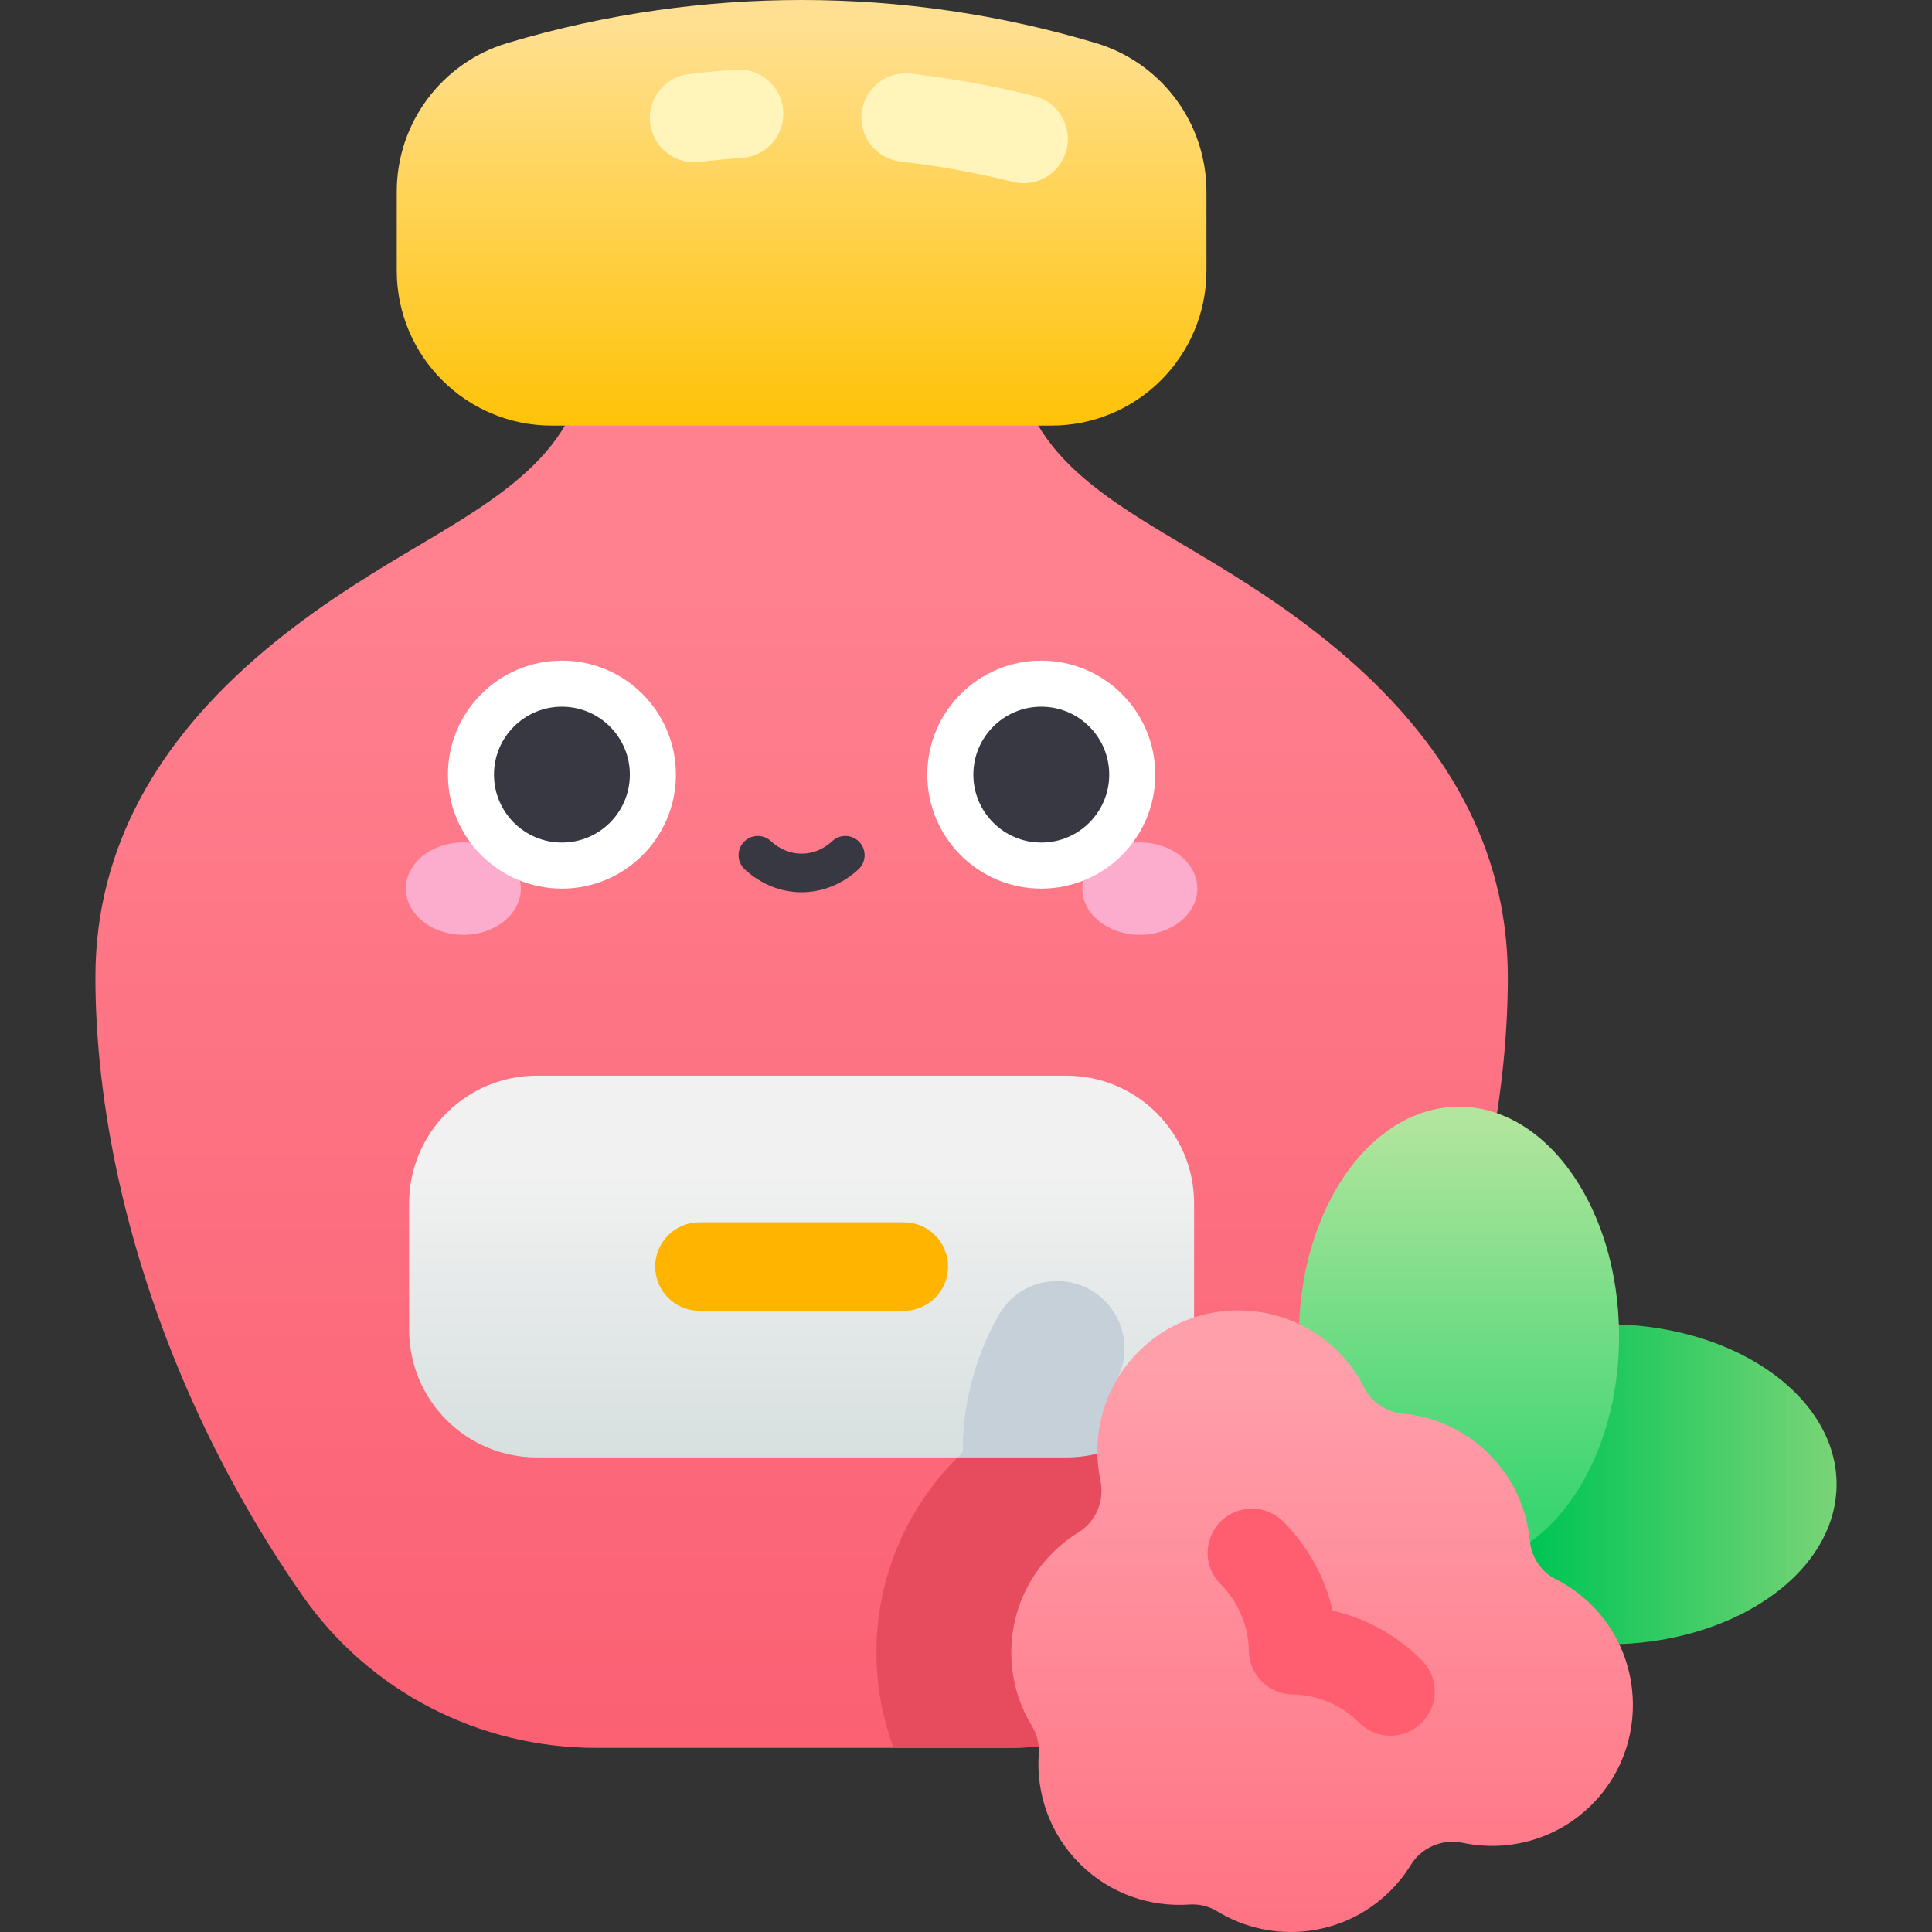 <svg id="Capa_1" enable-background="new 0 0 502 502" height="512" viewBox="0 0 502 502" width="512" xmlns="http://www.w3.org/2000/svg" xmlns:xlink="http://www.w3.org/1999/xlink"><rect x="0" y="0" width="502" height="502" fill="#333333" stroke="none"/><linearGradient id="SVGID_1_" gradientUnits="userSpaceOnUse" x1="208.284" x2="208.284" y1="494.533" y2="143.714"><stop offset="0" stop-color="#fa5c6f"/><stop offset="1" stop-color="#ff8190"/></linearGradient><linearGradient id="SVGID_00000023997263624521220790000013606053623045797252_" gradientUnits="userSpaceOnUse" x1="208.284" x2="208.284" y1="116.67" y2="5.169"><stop offset="0" stop-color="#ffc100"/><stop offset="1" stop-color="#ffe093"/></linearGradient><linearGradient id="SVGID_00000026869664757206486260000010492690225057232817_" gradientUnits="userSpaceOnUse" x1="208.284" x2="208.284" y1="399.763" y2="304.213"><stop offset="0" stop-color="#d0dada"/><stop offset="1" stop-color="#f1f1f1"/></linearGradient><linearGradient id="SVGID_00000137832312937501627370000002707704055936958896_" gradientUnits="userSpaceOnUse" x1="398.953" x2="498.258" y1="385.672" y2="385.672"><stop offset="0" stop-color="#00c555"/><stop offset="1" stop-color="#9ad880"/></linearGradient><linearGradient id="SVGID_00000054267068353713111170000015195316032053107133_" gradientUnits="userSpaceOnUse" x1="379.098" x2="379.098" y1="394.128" y2="290.845"><stop offset="0" stop-color="#38d570"/><stop offset="1" stop-color="#b2e59d"/></linearGradient><linearGradient id="SVGID_00000058578684193602378880000002530698717956241797_" gradientUnits="userSpaceOnUse" x1="343.526" x2="343.526" y1="510.847" y2="355.248"><stop offset="0" stop-color="#ff7081"/><stop offset="1" stop-color="#ff9faa"/></linearGradient><g><path d="m263.699 87.054c0 14.867 5.575 25.302 14.36 33.93 8.784 8.628 20.778 15.448 33.615 23.086 11.15 6.634 25.461 15.547 38.896 27.339 11.37 9.98 22.112 22.022 29.776 36.49 7 13.215 11.434 28.453 11.434 45.993 0 16.554-2.005 34.612-6.21 53.391-4.409 19.69-11.236 40.173-20.707 60.548-7.341 15.792-16.27 31.52-26.891 46.764-17.333 24.874-45.862 39.561-76.18 39.561h-107.014c-30.317 0-58.847-14.687-76.18-39.561-10.622-15.244-19.551-30.971-26.891-46.764-9.471-20.375-16.299-40.858-20.707-60.548-4.205-18.779-6.21-36.837-6.21-53.391 0-17.54 4.433-32.778 11.434-45.993 7.664-14.468 18.406-26.51 29.776-36.49 13.435-11.792 27.747-20.705 38.896-27.339 12.837-7.638 24.83-14.458 33.614-23.086s14.36-19.062 14.36-33.93z" fill="url(#SVGID_1_)"/><path d="m274.201 323.506c-15.499 13.79-24.106 33.543-24.046 53.863-.478.452-.948.91-1.413 1.374-10.786 10.786-17.522 24.254-19.976 38.409-2.123 12.251-1.037 25.017 3.409 37.004h29.615c30.318 0 58.847-14.687 76.18-39.561z" fill="#e64c5e"/><path d="m284.73 11.182c-12.468-3.727-25.141-6.523-37.916-8.387-12.775-1.863-25.652-2.795-38.53-2.795-12.514 0-25.029.88-37.449 2.64-13.141 1.862-26.177 4.71-38.996 8.542-17.06 5.1-28.749 20.795-28.749 38.601v20.518c0 22.251 18.038 40.289 40.289 40.289h129.811c22.251 0 40.289-18.038 40.289-40.289v-20.518c0-17.806-11.689-33.5-28.749-38.601z" fill="url(#SVGID_00000023997263624521220790000013606053623045797252_)"/><path d="m277.097 279.504h-137.625c-18.318 0-33.168 14.85-33.168 33.167v32.846c0 18.318 14.85 33.167 33.168 33.167h109.33c.004-.001 20.793-6.654 36.35-.99 14.424-3.6 25.112-16.638 25.112-32.177v-32.846c0-18.317-14.849-33.167-33.167-33.167z" fill="url(#SVGID_00000026869664757206486260000010492690225057232817_)"/><path d="m417.547 344.081c-5.311 0-10.461.484-15.362 1.392-19.074 3.533-34.395 13.488-40.909 26.342-2.197 4.334-3.392 8.998-3.392 13.857 0 3.721.701 7.327 2.016 10.759 5.471 14.281 21.572 25.536 42.033 29.393 4.977.938 10.212 1.439 15.615 1.439 4.119 0 8.14-.291 12.024-.845 20.39-2.909 36.992-13.068 44.018-26.446 2.342-4.459 3.62-9.276 3.62-14.3 0-5.385-1.468-10.531-4.14-15.253-7.054-12.468-22.501-21.989-41.488-25.18-4.501-.757-9.201-1.158-14.035-1.158z" fill="url(#SVGID_00000137832312937501627370000002707704055936958896_)"/><path d="m420.689 347.223c0 5.876-.592 11.553-1.695 16.916-3.675 17.864-13.022 32.239-25.05 38.834-4.611 2.528-9.616 3.913-14.846 3.913-7.05 0-13.691-2.516-19.509-6.957-9.697-7.402-17.109-20.149-20.327-35.501-1.142-5.448-1.755-11.223-1.755-17.204 0-5.852.587-11.508 1.682-16.852 3.281-16.016 11.12-29.234 21.364-36.566 5.583-3.996 11.881-6.245 18.545-6.245 17.095 0 31.78 14.794 38.175 35.944 2.198 7.269 3.416 15.289 3.416 23.718z" fill="url(#SVGID_00000054267068353713111170000015195316032053107133_)"/><path d="m259.544 341.638c-6.157 10.846-9.426 23.18-9.389 35.73-.457.433-.908.872-1.353 1.316h28.295c2.779 0 5.476-.347 8.055-.99 7.041-6.146 7.041-12.757 4.776-18.755 3.695-6.487 2.796-14.617-2.167-20.195-7.929-8.91-22.328-7.479-28.217 2.894z" fill="#c6d0d8"/><path d="m415.119 467.3c12.415-13.956 12.181-35.438-.506-49.148-3.091-3.34-6.645-5.964-10.464-7.879-3.83-1.92-6.259-5.795-6.668-10.06-.782-8.166-4.297-16.12-10.551-22.374s-14.207-9.769-22.374-10.551c-4.265-.408-8.14-2.837-10.06-6.667-1.915-3.821-4.54-7.376-7.882-10.467-13.711-12.686-35.193-12.917-49.148-.501-10.298 9.162-14.141 22.621-11.533 34.992 1.117 5.298-1.133 10.709-5.743 13.547-2.383 1.467-4.635 3.233-6.701 5.299-12.194 12.194-13.983 30.844-5.381 44.942 1.338 2.193 1.978 4.748 1.796 7.31-.724 10.218 2.815 20.681 10.628 28.493 7.812 7.812 18.275 11.351 28.493 10.627 2.562-.181 5.117.458 7.31 1.796 14.098 8.602 32.747 6.813 44.942-5.381 2.066-2.066 3.832-4.317 5.299-6.701 2.839-4.61 8.249-6.861 13.547-5.743 12.374 2.61 25.834-1.234 34.996-11.534z" fill="url(#SVGID_00000058578684193602378880000002530698717956241797_)"/><path d="m361.278 450.987c-2.943 0-5.887-1.122-8.132-3.369-4.627-4.628-10.786-7.236-17.343-7.345-6.201-.103-11.204-5.106-11.307-11.308-.109-6.556-2.718-12.715-7.346-17.343-4.491-4.491-4.491-11.772 0-16.264 4.492-4.491 11.772-4.491 16.264 0 6.445 6.446 10.848 14.438 12.853 23.143 8.705 2.005 16.697 6.407 23.143 12.853 4.491 4.491 4.491 11.772 0 16.263-2.246 2.247-5.189 3.37-8.132 3.37z" fill="#ff5d70"/><path d="m234.832 340.595h-53.096c-6.352 0-11.5-5.149-11.5-11.5s5.148-11.5 11.5-11.5h53.096c6.352 0 11.5 5.149 11.5 11.5s-5.148 11.5-11.5 11.5z" fill="#ffb400"/><g><ellipse cx="120.399" cy="230.893" fill="#fcadcd" rx="14.936" ry="12.003"/><ellipse cx="296.17" cy="230.893" fill="#fcadcd" rx="14.936" ry="12.003"/><circle cx="146.006" cy="201.275" fill="#fff" r="29.618"/><circle cx="270.563" cy="201.275" fill="#fff" r="29.618"/><g fill="#383842"><g><circle cx="146.006" cy="201.275" r="17.652"/><circle cx="270.563" cy="201.275" r="17.652"/></g><path d="m208.284 231.835c-5.248 0-10.494-1.984-14.775-5.954-2.025-1.877-2.145-5.041-.267-7.066 1.876-2.025 5.042-2.144 7.065-.267 4.696 4.355 11.258 4.354 15.954 0 2.024-1.876 5.189-1.758 7.066.267s1.758 5.188-.268 7.066c-4.279 3.97-9.528 5.954-14.775 5.954z"/></g></g><g fill="#fff4ba"><path d="m180.333 42.154c-5.748 0-10.716-4.303-11.406-10.153-.744-6.308 3.766-12.024 10.073-12.769 4.051-.478 8.173-.862 12.252-1.141 6.328-.426 11.824 4.352 12.258 10.689.433 6.337-4.353 11.825-10.689 12.258-3.703.253-7.446.602-11.125 1.036-.458.053-.913.08-1.363.08z"/><path d="m265.983 47.605c-.923 0-1.86-.112-2.796-.346-9.557-2.388-19.374-4.167-29.18-5.287-6.311-.721-10.841-6.421-10.12-12.731.722-6.31 6.441-10.84 12.731-10.12 10.8 1.234 21.614 3.193 32.143 5.824 6.162 1.54 9.909 7.783 8.37 13.945-1.305 5.225-5.994 8.715-11.148 8.715z"/></g></g></svg>